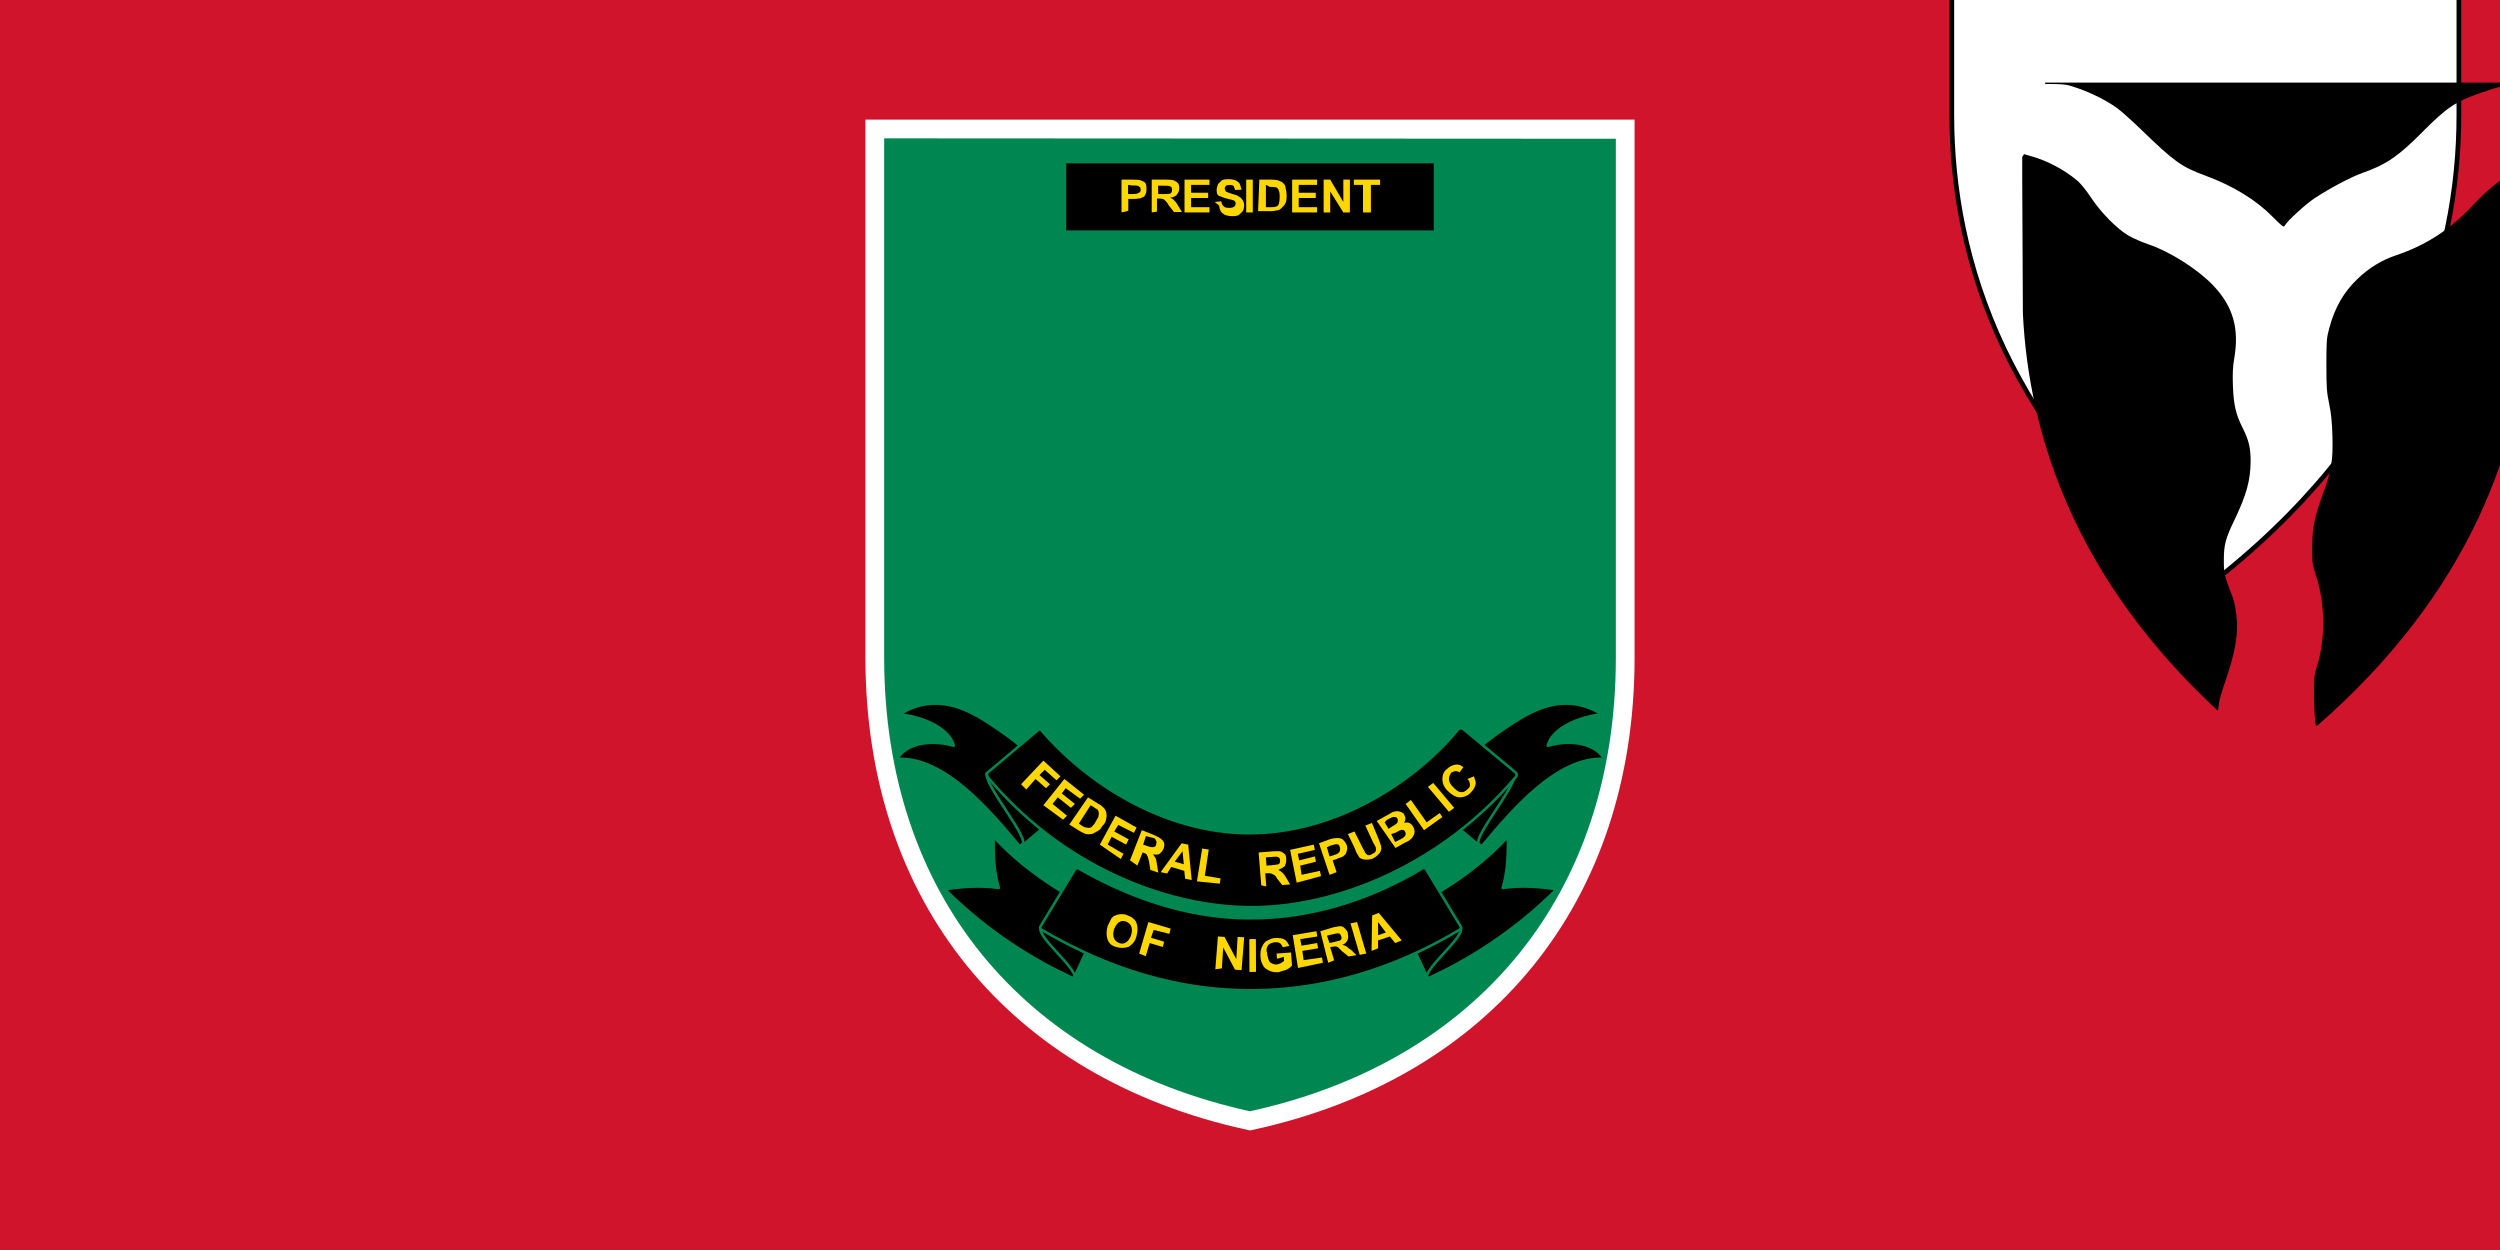 <?xml version="1.0" encoding="UTF-8" standalone="no"?>
<svg
   xmlns:dc="http://purl.org/dc/elements/1.1/"
   xmlns:cc="http://creativecommons.org/ns#"
   xmlns:rdf="http://www.w3.org/1999/02/22-rdf-syntax-ns#"
   xmlns:svg="http://www.w3.org/2000/svg"
   xmlns="http://www.w3.org/2000/svg"
   xmlns:sodipodi="http://sodipodi.sourceforge.net/DTD/sodipodi-0.dtd"
   xmlns:inkscape="http://www.inkscape.org/namespaces/inkscape"
   viewBox="0 0 6 3"
   width="2400"
   height="1200"
   id="svg2"
   version="1.1"
   inkscape:version="0.48.4 r"
   sodipodi:docname="Presidential_Standard_of_Nigeria_(1963).svg">
  <rect x="0" y="0" width="6" height="3" fill="#333333" stroke="none"/>
  <defs
     id="defs10" />
  <sodipodi:namedview
     pagecolor="#ffffff"
     bordercolor="#666666"
     borderopacity="1"
     objecttolerance="10"
     gridtolerance="10"
     guidetolerance="10"
     inkscape:pageopacity="0"
     inkscape:pageshadow="2"
     inkscape:window-width="1680"
     inkscape:window-height="998"
     id="namedview8"
     showgrid="false"
     inkscape:zoom="0.64541667"
     inkscape:cx="1200"
     inkscape:cy="600"
     inkscape:window-x="-8"
     inkscape:window-y="-8"
     inkscape:window-maximized="1"
     inkscape:current-layer="svg2" />
  <g
     id="g3134">
    <path
       id="rect3271"
       d="M 0,0 6,0 6,3 0,3 z"
       style="fill:#cf142b;fill-opacity:1;stroke:none" />
    <g
       id="g4857">
      <path
         sodipodi:nodetypes="cscscc"
         inkscape:connector-curvature="0"
         id="path4058-0"
         d="m 2.124,0.334 0,1.244 c 0,0.566 0.331,0.967 0.876,1.087 0.546,-0.12 0.876,-0.521 0.876,-1.087 l 0,-1.244 z"
         style="fill:none;stroke:#ffffff;stroke-width:0.094;stroke-linecap:butt;stroke-linejoin:miter;stroke-miterlimit:4;stroke-opacity:1;stroke-dasharray:none" />
      <path
         style="fill:#008751;fill-opacity:1;stroke:#008751;stroke-width:0.004;stroke-linecap:butt;stroke-linejoin:miter;stroke-miterlimit:4;stroke-opacity:1;stroke-dasharray:none"
         d="m 2.124,0.334 0,1.244 c 0,0.566 0.331,0.967 0.876,1.087 C 3.546,2.545 3.876,2.145 3.876,1.579 l 0,-1.244 z"
         id="path4366-9-5-1"
         inkscape:connector-curvature="0"
         sodipodi:nodetypes="cscscc" />
      <g
         id="g4052-4"
         transform="matrix(3.323,0,0,3.323,-8.472,4.768)">
        <path
           style="fill:#ffffff;fill-opacity:1;stroke:none"
           d="m 1319.726,-499.562 0,49 c 0,34.736 13.103,77.163 61.037,113.844 47.934,-36.68 61.038,-79.108 61.038,-113.844 l 0,-49 z"
           id="path4050-7"
           inkscape:connector-curvature="0"
           sodipodi:nodetypes="cscscc"
           transform="scale(0.003,0.003)" />
        <g
           transform="matrix(0.706,0,0,0.706,-0.239,-0.621)"
           id="g4318-2-4-7">
          <path
             style="fill:#000000"
             d="m 2013.969,-356.094 0,0.469 c 6.949,0.049 7.149,0.077 11.094,1.438 4.874,1.682 10.27,4.439 13.594,6.906 1.356,1.007 4.816,4.097 7.688,6.875 11.809,11.417 14.045,13.014 22.312,16.062 9.404,3.467 17.123,8.193 22.844,13.969 3.353,3.385 3.836,3.731 4.188,3.062 0.856,-1.628 7.108,-7.356 10.344,-9.469 5.226,-3.413 12.27,-7.132 16.063,-8.469 8.212,-2.897 12.242,-5.647 20.469,-13.938 8.387,-8.451 11.332,-10.419 20.094,-13.469 5.95,-2.071 10.044,-3.031 12.844,-3.031 l 0,-0.406 z m -7.813,25.344 0,8 0.219,45.312 c 2,42.088 18.218,90.94 66.475,135.522 l 0.15,-0.616 0.25,-1.969 c 0.144,-1.088 0.903,-3.798 1.688,-6.031 3.906,-11.128 5.063,-17.752 4.219,-24.344 -0.26,-2.038 -0.774,-4.455 -1.125,-5.375 -2.982,-7.828 -3.12,-8.33 -3.125,-12.906 0,-5.314 0.536,-7.387 3.656,-13.875 4.043,-8.407 5.436,-13.46 5.469,-19.875 0.024,-4.565 -0.614,-7.26 -2.75,-11.5 -2.268,-4.504 -3.054,-7.893 -3.281,-14.219 -0.148,-4.136 -0.039,-6.611 0.438,-9.344 1.778,-10.228 -0.349,-17.749 -7.094,-24.875 -5.219,-5.514 -14.769,-11.601 -22.063,-14.062 -2.273,-0.767 -5.389,-2.125 -6.937,-3.031 -3.917,-2.294 -9.509,-8.007 -12.813,-13.062 -1.483,-2.27 -3.542,-4.778 -4.594,-5.656 -4.546,-3.792 -10.186,-6.783 -15.75,-8.344 l -2.406,-0.688 z m 172.313,2.219 -3.438,1.969 c -4.794,2.657 -10.362,7.12 -14.562,11.656 -8.108,8.755 -16.32,14.163 -26.875,17.719 -4.851,1.634 -9.112,4.244 -13,7.938 -4.762,4.523 -7.776,9.701 -9.688,16.719 -0.97,3.565 -1.03,4.4 -1.031,12.656 0,7.721 0.121,9.421 0.938,13.281 0.684,3.247 0.984,6.232 1.125,11.25 0.224,8.027 -0.363,11.69 -3.031,18.938 -3.076,8.357 -3.85,12.055 -3.875,18.625 -0.02,5.503 0.046,6.038 1.25,9.656 3.234,9.698 3.365,21.704 0.313,31.312 -0.835,2.635 -0.954,3.762 -0.938,9.031 0.01,3.315 0.136,6.927 0.313,8 0.218,2.485 0.027,3.116 0.846,2.936 51.936,-45.286 69.588,-95.464 72.061,-138.748 l 0.312,-53.688 z"
             transform="scale(0.003,0.003)"
             id="path3125-9-1-5-3-5-2"
             inkscape:connector-curvature="0"
             sodipodi:nodetypes="ccccccccccssccccccccccccccccccccccccccccscccccccccccccccc" />
        </g>
        <path
           transform="scale(0.003,0.003)"
           sodipodi:nodetypes="cscscc"
           inkscape:connector-curvature="0"
           id="path4183-9-3-7"
           d="m 1319.726,-499.562 0,49 c 0,34.736 13.102,77.163 61.037,113.844 47.934,-36.68 61.038,-79.108 61.038,-113.844 l 0,-49 z"
           style="fill:none;stroke:#000000;stroke-width:1.129;stroke-linecap:butt;stroke-linejoin:miter;stroke-miterlimit:4;stroke-opacity:1;stroke-dasharray:none" />
      </g>
      <g
         transform="matrix(3.15,0,0,3.15,-7.872,4.525)"
         id="g4492-4">
        <path
           sodipodi:nodetypes="sccccccccs"
           inkscape:connector-curvature="0"
           id="path4243-5-9-1"
           d="m 3.242,-0.892 c 0.027,0.016 0.053,0.037 0.075,0.063 l 4.7e-6,-2.8e-7 c 3.279e-4,3.91e-4 0.002,0.002 -3.211e-4,0.004 l -0.038,0.032 c -0.001,0.001 -0.003,9.0408e-4 -0.004,-3.1392e-4 -0.021,-0.025 -0.056,-0.067 -0.092,-0.065 0.007,-0.012 0.026,-0.015 0.043,-0.01 -0.002,-0.01 -0.017,-0.021 -0.041,-0.024 0.016,-0.01 0.035,-0.012 0.058,9.1517e-4 z"
           style="fill:#000000;fill-opacity:1;stroke:#008751;stroke-width:0.002;stroke-linecap:butt;stroke-linejoin:round;stroke-miterlimit:4;stroke-opacity:1;stroke-dasharray:none" />
        <path
           style="fill:#000000;fill-opacity:1;stroke:#008751;stroke-width:0.002;stroke-linecap:butt;stroke-linejoin:round;stroke-miterlimit:4;stroke-opacity:1;stroke-dasharray:none"
           d="m 3.662,-0.892 c -0.027,0.016 -0.053,0.037 -0.075,0.063 l -4.7e-6,-2.8e-7 c -3.279e-4,3.91e-4 -0.002,0.002 3.211e-4,0.004 l 0.038,0.032 c 0.001,0.001 0.003,9.0408e-4 0.004,-3.1392e-4 0.021,-0.025 0.056,-0.067 0.092,-0.065 -0.007,-0.012 -0.026,-0.015 -0.043,-0.01 0.002,-0.01 0.017,-0.021 0.041,-0.024 -0.016,-0.01 -0.035,-0.012 -0.058,9.1517e-4 z"
           id="path3081-8"
           inkscape:connector-curvature="0"
           sodipodi:nodetypes="sccccccccs" />
        <path
           sodipodi:nodetypes="cc"
           inkscape:connector-curvature="0"
           id="path4303-7"
           d="m 3.251,-0.848 c -0.004,0.008 0.036,0.054 0.026,0.055"
           style="fill:none;stroke:#008751;stroke-width:0.002;stroke-linecap:butt;stroke-linejoin:miter;stroke-miterlimit:4;stroke-opacity:1;stroke-dasharray:none" />
        <path
           style="fill:none;stroke:#008751;stroke-width:0.002;stroke-linecap:butt;stroke-linejoin:miter;stroke-miterlimit:4;stroke-opacity:1;stroke-dasharray:none"
           d="m 3.653,-0.848 c 0.004,0.008 -0.036,0.054 -0.026,0.055"
           id="path3083-5"
           inkscape:connector-curvature="0"
           sodipodi:nodetypes="cc" />
        <path
           sodipodi:nodetypes="ccccsccccscc"
           inkscape:connector-curvature="0"
           id="path4243-5-45"
           d="m 3.292,-0.881 c -5.987e-4,-5.45e-5 -0.001,1.88e-4 -0.002,7.0312e-4 l -0.038,0.032 c -0.002,0.002 -6.405e-4,0.003 -3.125e-4,0.004 0.055,0.066 0.134,0.099 0.201,0.099 0.067,0 0.146,-0.034 0.201,-0.099 3.28e-4,-3.91e-4 0.002,-0.002 -3.125e-4,-0.004 L 3.614,-0.881 c -0.001,-0.001 -0.003,-9.055e-4 -0.004,3.125e-4 -0.034,0.041 -0.094,0.079 -0.159,0.079 -0.065,-1e-7 -0.124,-0.038 -0.159,-0.079 -5.1e-4,-6.09e-4 -0.001,-9.61e-4 -0.002,-0.001 z"
           style="fill:#000000;stroke:#008751;stroke-width:0.002;stroke-linecap:butt;stroke-linejoin:miter;stroke-miterlimit:4;stroke-opacity:1;stroke-dasharray:none" />
        <g
           id="text4379-0-3-7"
           style="font-size:0.035px;font-style:normal;font-variant:normal;font-weight:bold;font-stretch:normal;text-align:start;line-height:125%;letter-spacing:0.002px;word-spacing:0px;writing-mode:lr-tb;text-anchor:start;fill:#ffd700;fill-opacity:1;stroke:none;font-family:Arial;-inkscape-font-specification:Arial Bold"
           transform="translate(0,-0.011)">
          <path
             inkscape:connector-curvature="0"
             id="path4292-6"
             style="font-size:0.035px;font-style:normal;font-variant:normal;font-weight:bold;font-stretch:normal;text-align:start;line-height:125%;letter-spacing:0.002px;writing-mode:lr-tb;text-anchor:start;font-family:Arial;-inkscape-font-specification:Arial Bold"
             d="m 3.277,-0.828 0.017,-0.018 0.013,0.012 -0.003,0.003 -0.009,-0.008 -0.004,0.004 0.008,0.007 -0.003,0.003 -0.008,-0.007 -0.007,0.008 z" />
          <path
             inkscape:connector-curvature="0"
             id="path4294-8"
             style="font-size:0.035px;font-style:normal;font-variant:normal;font-weight:bold;font-stretch:normal;text-align:start;line-height:125%;letter-spacing:0.002px;writing-mode:lr-tb;text-anchor:start;font-family:Arial;-inkscape-font-specification:Arial Bold"
             d="m 3.294,-0.812 0.016,-0.02 0.015,0.012 -0.003,0.003 -0.011,-0.008 -0.003,0.004 0.01,0.008 -0.003,0.003 -0.01,-0.008 -0.004,0.005 0.011,0.009 -0.003,0.003 z" />
          <path
             inkscape:connector-curvature="0"
             id="path4296-3"
             style="font-size:0.035px;font-style:normal;font-variant:normal;font-weight:bold;font-stretch:normal;text-align:start;line-height:125%;letter-spacing:0.002px;writing-mode:lr-tb;text-anchor:start;font-family:Arial;-inkscape-font-specification:Arial Bold"
             d="m 3.328,-0.818 0.008,0.005 c 0.002,0.001 0.003,0.002 0.004,0.003 9.891e-4,0.001 0.002,0.003 0.002,0.004 2.672e-4,0.002 1.887e-4,0.003 -2.353e-4,0.005 -4.242e-4,0.002 -0.001,0.003 -0.003,0.005 -0.001,0.002 -0.002,0.003 -0.004,0.004 -0.002,0.001 -0.003,0.002 -0.005,0.002 -0.001,2.3083e-4 -0.003,1.3543e-4 -0.004,-2.8618e-4 -0.001,-3.1942e-4 -0.002,-9.9315e-4 -0.004,-0.002 l -0.008,-0.005 z m 0.002,0.006 -0.009,0.014 0.003,0.002 c 0.001,7.7731e-4 0.002,0.001 0.003,0.001 7.978e-4,2.801e-4 0.002,3.6448e-4 0.002,2.5316e-4 7.214e-4,-1.1133e-4 0.002,-5.4151e-4 0.002,-0.001 9.028e-4,-7.4903e-4 0.002,-0.002 0.003,-0.004 0.001,-0.002 0.002,-0.003 0.002,-0.004 2.85e-4,-0.001 3.305e-4,-0.002 1.365e-4,-0.003 -1.941e-4,-8.2369e-4 -6.295e-4,-0.002 -0.001,-0.002 -5.021e-4,-5.2184e-4 -0.002,-0.001 -0.003,-0.002 z" />
          <path
             inkscape:connector-curvature="0"
             id="path4298-3"
             style="font-size:0.035px;font-style:normal;font-variant:normal;font-weight:bold;font-stretch:normal;text-align:start;line-height:125%;letter-spacing:0.002px;writing-mode:lr-tb;text-anchor:start;font-family:Arial;-inkscape-font-specification:Arial Bold"
             d="m 3.337,-0.782 0.012,-0.022 0.016,0.009 -0.002,0.004 -0.012,-0.006 -0.003,0.005 0.011,0.006 -0.002,0.004 -0.011,-0.006 -0.003,0.006 0.012,0.007 -0.002,0.004 z" />
          <path
             inkscape:connector-curvature="0"
             id="path4300-5"
             style="font-size:0.035px;font-style:normal;font-variant:normal;font-weight:bold;font-stretch:normal;text-align:start;line-height:125%;letter-spacing:0.002px;writing-mode:lr-tb;text-anchor:start;font-family:Arial;-inkscape-font-specification:Arial Bold"
             d="m 3.36,-0.77 0.009,-0.023 0.01,0.004 c 0.002,9.8515e-4 0.004,0.002 0.005,0.003 9.627e-4,8.6493e-4 0.002,0.002 0.002,0.003 2.546e-4,0.001 1.095e-4,0.003 -4.355e-4,0.004 -6.917e-4,0.002 -0.002,0.003 -0.003,0.004 -0.001,7.3223e-4 -0.003,8.4212e-4 -0.005,3.2968e-4 7.822e-4,9.957e-4 0.001,0.002 0.002,0.003 3.813e-4,9.718e-4 7.75e-4,0.003 0.001,0.005 l 0.001,0.006 -0.006,-0.002 -0.001,-0.006 c -4.909e-4,-0.002 -8.655e-4,-0.004 -0.001,-0.004 -2.584e-4,-6.475e-4 -6.02e-4,-0.001 -0.001,-0.002 -4.288e-4,-3.7183e-4 -0.001,-7.7153e-4 -0.002,-0.001 l -9.535e-4,-3.7729e-4 -0.004,0.01 z m 0.01,-0.012 0.003,0.001 c 0.002,8.9292e-4 0.004,0.001 0.004,0.001 6.369e-4,3.149e-5 0.001,-1.2295e-4 0.002,-4.6333e-4 5.022e-4,-3.4036e-4 8.917e-4,-8.6015e-4 0.001,-0.002 3.102e-4,-7.8394e-4 3.514e-4,-0.002 1.237e-4,-0.002 -2.277e-4,-6.476e-4 -6.978e-4,-0.001 -0.001,-0.002 -3.605e-4,-2.0387e-4 -0.001,-6.831e-4 -0.003,-0.001 l -0.004,-0.001 z" />
          <path
             inkscape:connector-curvature="0"
             id="path4302-1"
             style="font-size:0.035px;font-style:normal;font-variant:normal;font-weight:bold;font-stretch:normal;text-align:start;line-height:125%;letter-spacing:0.002px;writing-mode:lr-tb;text-anchor:start;font-family:Arial;-inkscape-font-specification:Arial Bold"
             d="m 3.407,-0.755 -0.005,-0.001 -6.576e-4,-0.006 -0.01,-0.003 -0.003,0.005 -0.005,-0.001 0.016,-0.022 0.005,0.001 z m -0.006,-0.012 -9.569e-4,-0.01 -0.006,0.008 z" />
          <path
             inkscape:connector-curvature="0"
             id="path4304-1"
             style="font-size:0.035px;font-style:normal;font-variant:normal;font-weight:bold;font-stretch:normal;text-align:start;line-height:125%;letter-spacing:0.002px;writing-mode:lr-tb;text-anchor:start;font-family:Arial;-inkscape-font-specification:Arial Bold"
             d="m 3.411,-0.754 0.004,-0.025 0.005,7.5529e-4 -0.003,0.02 0.012,0.002 -6.302e-4,0.004 z" />
          <path
             inkscape:connector-curvature="0"
             id="path4306-5"
             style="font-size:0.035px;font-style:normal;font-variant:normal;font-weight:bold;font-stretch:normal;text-align:start;line-height:125%;letter-spacing:0.002px;writing-mode:lr-tb;text-anchor:start;font-family:Arial;-inkscape-font-specification:Arial Bold"
             d="m 3.46,-0.751 -0.002,-0.025 0.011,-8.7532e-4 c 0.003,-2.201e-4 0.005,-1.5578e-4 0.006,1.9295e-4 0.001,3.4878e-4 0.002,0.001 0.003,0.002 8.213e-4,0.001 0.001,0.002 0.001,0.004 1.545e-4,0.002 -2.686e-4,0.003 -0.001,0.005 -10e-4,0.001 -0.003,0.002 -0.005,0.003 0.001,5.4595e-4 0.002,0.001 0.003,0.002 7.724e-4,7.0223e-4 0.002,0.002 0.003,0.004 l 0.003,0.005 -0.006,4.9738e-4 -0.004,-0.005 c -0.001,-0.002 -0.002,-0.003 -0.003,-0.003 -5.185e-4,-4.6593e-4 -0.001,-7.7057e-4 -0.002,-9.139e-4 -5.491e-4,-1.4332e-4 -0.001,-1.6722e-4 -0.003,-7.169e-5 l -0.001,8.43e-5 8.599e-4,0.01 z m 0.004,-0.015 0.004,-3.077e-4 c 0.002,-1.9949e-4 0.004,-4.2626e-4 0.005,-6.8031e-4 5.849e-4,-2.5401e-4 0.001,-6.4487e-4 0.001,-0.001 2.994e-4,-5.2768e-4 4.182e-4,-0.001 3.564e-4,-0.002 -6.93e-5,-8.4023e-4 -3.495e-4,-0.002 -8.406e-4,-0.002 -4.912e-4,-4.7962e-4 -0.001,-7.5384e-4 -0.002,-8.2268e-4 -4.135e-4,-2.303e-5 -0.002,4.974e-5 -0.004,2.1832e-4 l -0.004,3.2456e-4 z" />
          <path
             inkscape:connector-curvature="0"
             id="path4308-3"
             style="font-size:0.035px;font-style:normal;font-variant:normal;font-weight:bold;font-stretch:normal;text-align:start;line-height:125%;letter-spacing:0.002px;writing-mode:lr-tb;text-anchor:start;font-family:Arial;-inkscape-font-specification:Arial Bold"
             d="m 3.487,-0.753 -0.005,-0.025 0.018,-0.004 8.473e-4,0.004 -0.013,0.003 0.001,0.005 0.012,-0.003 8.439e-4,0.004 -0.012,0.003 0.001,0.007 0.014,-0.003 8.439e-4,0.004 z" />
          <path
             inkscape:connector-curvature="0"
             id="path4310-5"
             style="font-size:0.035px;font-style:normal;font-variant:normal;font-weight:bold;font-stretch:normal;text-align:start;line-height:125%;letter-spacing:0.002px;writing-mode:lr-tb;text-anchor:start;font-family:Arial;-inkscape-font-specification:Arial Bold"
             d="m 3.512,-0.759 -0.008,-0.024 0.008,-0.003 c 0.003,-9.477e-4 0.005,-0.001 0.006,-0.001 0.001,-8.456e-5 0.003,3.2283e-4 0.004,0.001 0.001,8.9938e-4 0.002,0.002 0.003,0.004 4.738e-4,0.001 6.066e-4,0.003 3.985e-4,0.004 -2.082e-4,0.001 -6.294e-4,0.002 -0.001,0.003 -6.341e-4,8.3408e-4 -0.001,0.001 -0.002,0.002 -0.001,5.9971e-4 -0.003,0.001 -0.005,0.002 l -0.003,0.001 0.003,0.009 z m -0.002,-0.021 0.002,0.007 0.003,-8.5296e-4 c 0.002,-6.1425e-4 0.003,-0.001 0.004,-0.002 5.588e-4,-4.5637e-4 9.337e-4,-0.001 0.001,-0.002 1.911e-4,-6.4868e-4 1.726e-4,-0.001 -5.55e-5,-0.002 -2.809e-4,-8.671e-4 -7.672e-4,-0.002 -0.001,-0.002 -6.92e-4,-3.9863e-4 -0.001,-5.4205e-4 -0.002,-4.3025e-4 -6.096e-4,7.767e-5 -0.002,3.9729e-4 -0.004,9.5889e-4 z" />
          <path
             inkscape:connector-curvature="0"
             id="path4312-8"
             style="font-size:0.035px;font-style:normal;font-variant:normal;font-weight:bold;font-stretch:normal;text-align:start;line-height:125%;letter-spacing:0.002px;writing-mode:lr-tb;text-anchor:start;font-family:Arial;-inkscape-font-specification:Arial Bold"
             d="m 3.526,-0.79 0.005,-0.002 0.006,0.012 c 8.869e-4,0.002 0.002,0.003 0.002,0.004 6.196e-4,8.4522e-4 0.001,0.001 0.002,0.002 9.98e-4,2.3029e-4 0.002,5.449e-5 0.003,-5.2742e-4 0.001,-5.9127e-4 0.002,-0.001 0.003,-0.002 4.228e-4,-8.3499e-4 5.257e-4,-0.002 3.087e-4,-0.003 -2.17e-4,-8.3964e-4 -7.338e-4,-0.002 -0.002,-0.004 l -0.006,-0.013 0.005,-0.002 0.005,0.012 c 0.001,0.003 0.002,0.005 0.002,0.006 2.623e-4,0.001 2.347e-4,0.002 -8.3e-5,0.003 -3.177e-4,0.001 -9.327e-4,0.002 -0.002,0.003 -9.125e-4,9.6882e-4 -0.002,0.002 -0.004,0.003 -0.002,9.8548e-4 -0.004,0.001 -0.005,0.001 -0.001,5.64e-6 -0.003,-2.4602e-4 -0.004,-7.5498e-4 -0.001,-5.0895e-4 -0.002,-0.001 -0.002,-0.002 -8.923e-4,-0.001 -0.002,-0.003 -0.003,-0.006 z" />
          <path
             inkscape:connector-curvature="0"
             id="path4314-6"
             style="font-size:0.035px;font-style:normal;font-variant:normal;font-weight:bold;font-stretch:normal;text-align:start;line-height:125%;letter-spacing:0.002px;writing-mode:lr-tb;text-anchor:start;font-family:Arial;-inkscape-font-specification:Arial Bold"
             d="m 3.548,-0.8 0.009,-0.005 c 0.002,-0.001 0.003,-0.002 0.004,-0.002 9.234e-4,-3.5143e-4 0.002,-4.9623e-4 0.003,-4.3441e-4 9.286e-4,6.188e-5 0.002,3.3848e-4 0.003,8.2979e-4 8.838e-4,4.9137e-4 0.002,0.001 0.002,0.002 5.949e-4,0.001 8.682e-4,0.002 8.2e-4,0.003 -4.83e-5,0.001 -4.148e-4,0.002 -0.001,0.003 0.002,-3.9098e-4 0.003,-3.3286e-4 0.004,1.7437e-4 0.001,5.0726e-4 0.002,0.001 0.003,0.003 5.776e-4,9.8206e-4 9.11e-4,0.002 10e-4,0.003 8.92e-5,0.001 -9.83e-5,0.002 -5.625e-4,0.003 -4.642e-4,0.001 -0.001,0.002 -0.002,0.003 -6.805e-4,5.0601e-4 -0.002,0.002 -0.005,0.003 l -0.007,0.004 z m 0.006,0.001 0.003,0.005 0.003,-0.002 c 0.002,-9.9925e-4 0.003,-0.002 0.003,-0.002 6.944e-4,-5.2735e-4 0.001,-0.001 0.001,-0.002 1.759e-4,-6.7843e-4 5.88e-5,-0.001 -3.513e-4,-0.002 -3.928e-4,-6.6777e-4 -8.96e-4,-0.001 -0.002,-0.001 -6.137e-4,-2.0074e-4 -0.001,-1.316e-4 -0.002,2.0743e-4 -4.609e-4,2.0507e-4 -0.002,9.112e-4 -0.004,0.002 z m 0.005,0.009 0.003,0.006 0.004,-0.002 c 0.002,-9.2417e-4 0.003,-0.002 0.003,-0.002 5.788e-4,-4.9906e-4 9.377e-4,-0.001 0.001,-0.002 1.389e-4,-6.9635e-4 -1.68e-5,-0.001 -4.674e-4,-0.002 -3.812e-4,-6.4814e-4 -8.618e-4,-0.001 -0.001,-0.001 -5.8e-4,-2.6689e-4 -0.001,-3.2873e-4 -0.002,-1.8552e-4 -7.155e-4,1.4324e-4 -0.002,7.9824e-4 -0.004,0.002 z" />
          <path
             inkscape:connector-curvature="0"
             id="path4316-5"
             style="font-size:0.035px;font-style:normal;font-variant:normal;font-weight:bold;font-stretch:normal;text-align:start;line-height:125%;letter-spacing:0.002px;writing-mode:lr-tb;text-anchor:start;font-family:Arial;-inkscape-font-specification:Arial Bold"
             d="m 3.584,-0.793 -0.014,-0.02 0.004,-0.003 0.012,0.017 0.01,-0.007 0.002,0.003 z" />
          <path
             inkscape:connector-curvature="0"
             id="path4318-7"
             style="font-size:0.035px;font-style:normal;font-variant:normal;font-weight:bold;font-stretch:normal;text-align:start;line-height:125%;letter-spacing:0.002px;writing-mode:lr-tb;text-anchor:start;font-family:Arial;-inkscape-font-specification:Arial Bold"
             d="m 3.603,-0.807 -0.016,-0.019 0.004,-0.003 0.016,0.019 z" />
          <path
             inkscape:connector-curvature="0"
             id="path4320-3"
             style="font-size:0.035px;font-style:normal;font-variant:normal;font-weight:bold;font-stretch:normal;text-align:start;line-height:125%;letter-spacing:0.002px;writing-mode:lr-tb;text-anchor:start;font-family:Arial;-inkscape-font-specification:Arial Bold"
             d="m 3.617,-0.832 0.005,-0.002 c 0.001,0.003 0.002,0.005 0.001,0.007 -3.914e-4,0.002 -0.002,0.004 -0.004,0.006 -0.002,0.002 -0.005,0.003 -0.008,0.003 -0.003,-2.2681e-4 -0.006,-0.002 -0.009,-0.005 -0.003,-0.003 -0.004,-0.006 -0.004,-0.009 2.7e-5,-0.003 0.001,-0.006 0.004,-0.008 0.002,-0.002 0.005,-0.003 0.007,-0.003 0.002,1.895e-5 0.003,5.7463e-4 0.005,0.002 l -0.003,0.004 c -0.001,-7.5677e-4 -0.002,-0.001 -0.003,-0.001 -0.001,8.138e-5 -0.002,5.765e-4 -0.003,0.001 -0.001,0.001 -0.002,0.003 -0.002,0.005 4.91e-5,0.002 0.001,0.004 0.003,0.006 0.002,0.002 0.004,0.004 0.006,0.004 0.002,2.2041e-4 0.003,-2.8557e-4 0.005,-0.002 9.906e-4,-9.0886e-4 0.002,-0.002 0.002,-0.003 1.36e-4,-0.001 -2.608e-4,-0.003 -0.001,-0.004 z" />
        </g>
      </g>
      <g
         id="g4844">
        <rect
           y="0.392"
           x="2.559"
           height="0.161"
           width="0.882"
           id="rect4377-7-0-8"
           style="fill:#000000;fill-opacity:1;stroke:none" />
        <g
           transform="matrix(3.15,0,0,3.15,-7.864,4.545)"
           id="text4379-0-2-6-5-6"
           style="font-size:0.035px;font-style:normal;font-variant:normal;font-weight:bold;font-stretch:normal;text-align:start;line-height:125%;letter-spacing:0px;word-spacing:0px;writing-mode:lr-tb;text-anchor:start;fill:#ffd700;fill-opacity:1;stroke:none;font-family:Arial;-inkscape-font-specification:Arial Bold">
          <path
             inkscape:connector-curvature="0"
             id="path4382-6"
             d="m 3.351,-1.281 0,-0.025 0.008,0 c 0.003,10e-8 0.005,1.254e-4 0.006,3.76e-4 0.001,3.76e-4 0.003,0.001 0.004,0.002 9.684e-4,0.001 0.001,0.003 0.001,0.005 -10e-8,0.002 -2.792e-4,0.003 -8.374e-4,0.004 -5.583e-4,0.001 -0.001,0.002 -0.002,0.002 -8.602e-4,5.982e-4 -0.002,9.941e-4 -0.003,0.001 -0.001,2.392e-4 -0.003,3.589e-4 -0.005,3.589e-4 l -0.003,0 0,0.009 z m 0.005,-0.021 0,0.007 0.003,0 c 0.002,0 0.003,-1.31e-4 0.004,-3.931e-4 6.722e-4,-2.62e-4 0.001,-6.722e-4 0.002,-0.001 3.816e-4,-5.582e-4 5.725e-4,-0.001 5.725e-4,-0.002 0,-9.114e-4 -2.678e-4,-0.002 -8.033e-4,-0.002 -5.355e-4,-5.924e-4 -0.001,-9.627e-4 -0.002,-0.001 -6.039e-4,-1.139e-4 -0.002,-1.709e-4 -0.004,-1.709e-4 z" />
          <path
             inkscape:connector-curvature="0"
             id="path4384-6"
             d="m 3.374,-1.281 0,-0.025 0.011,0 c 0.003,10e-8 0.005,2.251e-4 0.006,6.751e-4 0.001,4.5e-4 0.002,0.001 0.003,0.002 7.292e-4,0.001 0.001,0.002 0.001,0.004 0,0.002 -5.526e-4,0.003 -0.002,0.005 -0.001,0.001 -0.003,0.002 -0.005,0.002 0.001,6.38e-4 0.002,0.001 0.003,0.002 7.12e-4,7.633e-4 0.002,0.002 0.003,0.004 l 0.003,0.005 -0.006,0 -0.004,-0.005 c -0.001,-0.002 -0.002,-0.003 -0.003,-0.004 -4.785e-4,-5.07e-4 -9.855e-4,-8.545e-4 -0.002,-0.001 -5.354e-4,-1.879e-4 -0.001,-2.819e-4 -0.003,-2.819e-4 l -0.001,0 0,0.01 z m 0.005,-0.014 0.004,0 c 0.002,0 0.004,-1.025e-4 0.005,-3.076e-4 6.039e-4,-2.051e-4 0.001,-5.582e-4 0.001,-0.001 3.418e-4,-5.012e-4 5.127e-4,-0.001 5.127e-4,-0.002 0,-8.431e-4 -2.25e-4,-0.002 -6.751e-4,-0.002 -4.5e-4,-5.184e-4 -0.001,-8.459e-4 -0.002,-9.826e-4 -4.101e-4,-5.7e-5 -0.002,-8.55e-5 -0.004,-8.55e-5 l -0.004,0 z" />
          <path
             inkscape:connector-curvature="0"
             id="path4386-6"
             d="m 3.399,-1.281 0,-0.025 0.019,0 0,0.004 -0.014,0 0,0.006 0.013,0 0,0.004 -0.013,0 0,0.007 0.014,0 0,0.004 z" />
          <path
             inkscape:connector-curvature="0"
             id="path4388-2"
             d="m 3.422,-1.289 0.005,-4.785e-4 c 2.962e-4,0.002 8.972e-4,0.003 0.002,0.004 9.057e-4,7.747e-4 0.002,0.001 0.004,0.001 0.002,0 0.003,-3.446e-4 0.004,-0.001 8.26e-4,-6.893e-4 0.001,-0.002 0.001,-0.002 0,-5.925e-4 -1.737e-4,-0.001 -5.212e-4,-0.002 -3.475e-4,-4.158e-4 -9.542e-4,-7.776e-4 -0.002,-0.001 -5.925e-4,-2.051e-4 -0.002,-5.696e-4 -0.004,-0.001 -0.003,-6.722e-4 -0.005,-0.002 -0.006,-0.002 -0.002,-0.001 -0.002,-0.003 -0.002,-0.005 0,-0.001 3.617e-4,-0.002 0.001,-0.004 7.235e-4,-0.001 0.002,-0.002 0.003,-0.003 0.001,-5.811e-4 0.003,-8.716e-4 0.005,-8.716e-4 0.003,0 0.006,6.893e-4 0.007,0.002 0.002,0.001 0.002,0.003 0.003,0.006 l -0.005,2.221e-4 c -2.164e-4,-0.001 -6.807e-4,-0.002 -0.001,-0.003 -7.121e-4,-5.639e-4 -0.002,-8.459e-4 -0.003,-8.459e-4 -0.001,0 -0.003,3.019e-4 -0.003,9.058e-4 -5.355e-4,3.873e-4 -8.032e-4,9.057e-4 -8.032e-4,0.002 0,5.925e-4 2.506e-4,0.001 7.52e-4,0.002 6.38e-4,5.355e-4 0.002,0.001 0.005,0.002 0.002,5.811e-4 0.004,0.001 0.005,0.002 0.001,6.21e-4 0.002,0.001 0.003,0.003 6.664e-4,0.001 9.997e-4,0.002 9.997e-4,0.004 0,0.001 -3.988e-4,0.003 -0.001,0.004 -7.975e-4,0.001 -0.002,0.002 -0.003,0.003 -0.001,6.095e-4 -0.003,9.143e-4 -0.005,9.143e-4 -0.003,0 -0.006,-7.32e-4 -0.007,-0.002 -0.002,-0.001 -0.003,-0.004 -0.003,-0.006 z" />
          <path
             inkscape:connector-curvature="0"
             id="path4390-1"
             d="m 3.446,-1.281 0,-0.025 0.005,0 0,0.025 z" />
          <path
             inkscape:connector-curvature="0"
             id="path4392-2"
             d="m 3.456,-1.306 0.009,0 c 0.002,1e-7 0.004,1.596e-4 0.005,4.785e-4 0.001,4.33e-4 0.003,0.001 0.004,0.002 0.001,0.001 0.002,0.002 0.002,0.004 5.469e-4,0.002 8.203e-4,0.004 8.203e-4,0.006 0,0.002 -2.563e-4,0.004 -7.69e-4,0.005 -6.267e-4,0.002 -0.002,0.003 -0.003,0.004 -8.773e-4,8.545e-4 -0.002,0.002 -0.004,0.002 -0.001,3.531e-4 -0.003,5.297e-4 -0.004,5.297e-4 l -0.01,0 z m 0.005,0.004 0,0.017 0.004,0 c 0.001,0 0.002,-7.97e-5 0.003,-2.392e-4 8.203e-4,-2.051e-4 0.002,-5.526e-4 0.002,-0.001 5.411e-4,-4.899e-4 9.826e-4,-0.001 0.001,-0.002 3.418e-4,-0.001 5.127e-4,-0.003 5.127e-4,-0.005 0,-0.002 -1.709e-4,-0.003 -5.127e-4,-0.004 -3.418e-4,-0.001 -8.203e-4,-0.002 -0.001,-0.002 -6.153e-4,-5.811e-4 -0.001,-9.741e-4 -0.002,-0.001 -7.064e-4,-1.595e-4 -0.002,-2.393e-4 -0.004,-2.393e-4 z" />
          <path
             inkscape:connector-curvature="0"
             id="path4394-7"
             d="m 3.481,-1.281 0,-0.025 0.019,0 0,0.004 -0.014,0 0,0.006 0.013,0 0,0.004 -0.013,0 0,0.007 0.014,0 0,0.004 z" />
          <path
             inkscape:connector-curvature="0"
             id="path4396-8"
             d="m 3.505,-1.281 0,-0.025 0.005,0 0.01,0.017 0,-0.017 0.005,0 0,0.025 -0.005,0 -0.01,-0.016 0,0.016 z" />
          <path
             inkscape:connector-curvature="0"
             id="path4398-1"
             d="m 3.535,-1.281 0,-0.021 -0.007,0 0,-0.004 0.02,0 0,0.004 -0.007,0 0,0.021 z" />
        </g>
      </g>
      <g
         transform="matrix(3.15,0,0,3.15,-7.872,4.525)"
         id="g4475-0">
        <path
           style="fill:#000000;fill-opacity:1;stroke:#008751;stroke-width:0.002;stroke-linecap:butt;stroke-linejoin:round;stroke-miterlimit:4;stroke-opacity:1;stroke-dasharray:none"
           d="m 3.256,-0.799 c 0.025,0.027 0.055,0.045 0.082,0.058 0.002,7.1722e-4 0.002,0.002 0.001,0.003 l -0.021,0.045 c -3.449e-4,7.3395e-4 -0.001,0.002 -0.003,0.001 -0.028,-0.013 -0.063,-0.034 -0.096,-0.067 0.014,-0.002 0.027,-0.003 0.041,-0.001 -0.004,-0.014 -0.004,-0.026 -0.004,-0.04 z"
           id="path3956-0-8"
           inkscape:connector-curvature="0"
           sodipodi:nodetypes="csccscccc" />
        <path
           sodipodi:nodetypes="csc"
           inkscape:connector-curvature="0"
           id="path4303-9-1"
           d="m 3.292,-0.73 c -0.003,0.007 0.022,0.026 0.026,0.037 4.62e-4,0.001 2.664e-4,0.003 -0.001,0.003"
           style="fill:none;stroke:#008751;stroke-width:0.002;stroke-linecap:butt;stroke-linejoin:miter;stroke-miterlimit:4;stroke-opacity:1;stroke-dasharray:none" />
        <path
           sodipodi:nodetypes="csccscccc"
           inkscape:connector-curvature="0"
           id="path4056-8"
           d="m 3.648,-0.799 c -0.025,0.027 -0.055,0.045 -0.082,0.058 -0.002,7.1722e-4 -0.002,0.002 -0.001,0.003 l 0.021,0.045 c 3.449e-4,7.3395e-4 0.001,0.002 0.003,0.001 0.028,-0.013 0.063,-0.034 0.096,-0.067 -0.014,-0.002 -0.027,-0.003 -0.041,-0.001 0.004,-0.014 0.004,-0.026 0.004,-0.04 z"
           style="fill:#000000;fill-opacity:1;stroke:#008751;stroke-width:0.002;stroke-linecap:butt;stroke-linejoin:round;stroke-miterlimit:4;stroke-opacity:1;stroke-dasharray:none" />
        <path
           style="fill:none;stroke:#008751;stroke-width:0.002;stroke-linecap:butt;stroke-linejoin:miter;stroke-miterlimit:4;stroke-opacity:1;stroke-dasharray:none"
           d="m 3.612,-0.73 c 0.003,0.007 -0.022,0.026 -0.026,0.037 -4.62e-4,0.001 -2.664e-4,0.003 0.001,0.003"
           id="path4086-2"
           inkscape:connector-curvature="0"
           sodipodi:nodetypes="csc" />
        <path
           id="path3956-6"
           d="m 3.319,-0.775 c -5.725e-4,1.5001e-4 -0.001,5.5143e-4 -0.001,0.001 l -0.026,0.043 c -4.127e-4,6.9805e-4 -0.001,0.002 8.595e-4,0.003 0.036,0.021 0.09,0.046 0.159,0.046 0.069,2.1e-7 0.124,-0.025 0.159,-0.046 0.002,-0.001 0.001,-0.003 8.595e-4,-0.003 l -0.026,-0.043 c -8.198e-4,-0.001 -0.002,-0.002 -0.003,-8.5938e-4 -0.035,0.021 -0.08,0.038 -0.131,0.038 -0.051,4.1e-7 -0.096,-0.018 -0.131,-0.038 -7.202e-4,-4.2227e-4 -0.001,-5.4065e-4 -0.002,-3.9063e-4 z"
           style="fill:#000000;fill-opacity:1;stroke:#008751;stroke-width:0.002;stroke-linecap:butt;stroke-linejoin:miter;stroke-miterlimit:4;stroke-opacity:1;stroke-dasharray:none"
           inkscape:connector-curvature="0" />
        <g
           id="text4379-0-2-68-8"
           style="font-size:0.035px;font-style:normal;font-variant:normal;font-weight:bold;font-stretch:normal;text-align:start;line-height:125%;letter-spacing:0px;word-spacing:0px;writing-mode:lr-tb;text-anchor:start;fill:#ffd700;fill-opacity:1;stroke:none;font-family:Arial;-inkscape-font-specification:Arial Bold"
           transform="translate(0,-0.015)">
          <path
             inkscape:connector-curvature="0"
             id="path4457-9"
             d="m 3.343,-0.716 c 8.658e-4,-0.002 0.002,-0.004 0.003,-0.006 9.687e-4,-0.001 0.002,-0.002 0.003,-0.002 0.001,-6.1956e-4 0.003,-9.6074e-4 0.004,-0.001 0.002,-9.214e-5 0.004,2.0769e-4 0.005,8.9946e-4 0.003,0.001 0.006,0.003 0.007,0.006 0.001,0.003 0.001,0.006 -1.137e-4,0.01 -0.001,0.004 -0.003,0.006 -0.006,0.008 -0.003,0.001 -0.006,0.001 -0.009,2.3201e-4 -0.004,-0.001 -0.006,-0.003 -0.007,-0.006 -0.001,-0.003 -0.001,-0.006 8.27e-5,-0.01 z m 0.005,0.002 c -9.624e-4,0.003 -0.001,0.005 -3.397e-4,0.007 7.359e-4,0.002 0.002,0.003 0.004,0.004 0.002,6.8406e-4 0.004,5.6217e-4 0.005,-3.6568e-4 0.002,-9.2786e-4 0.003,-0.003 0.004,-0.005 9.739e-4,-0.003 0.001,-0.005 4.033e-4,-0.007 -7.051e-4,-0.002 -0.002,-0.003 -0.004,-0.004 -0.002,-7.0724e-4 -0.004,-6.0476e-4 -0.005,3.0744e-4 -0.002,9.1223e-4 -0.003,0.003 -0.004,0.005 z" />
          <path
             inkscape:connector-curvature="0"
             id="path4459-7"
             d="m 3.367,-0.695 0.007,-0.024 0.017,0.005 -0.001,0.004 -0.012,-0.003 -0.002,0.006 0.01,0.003 -0.001,0.004 -0.01,-0.003 -0.003,0.01 z" />
          <path
             inkscape:connector-curvature="0"
             id="path4461-1"
             d="m 3.425,-0.683 0.002,-0.025 0.005,3.2423e-4 0.009,0.017 0.001,-0.017 0.005,3.096e-4 -0.002,0.025 -0.005,-3.3437e-4 -0.009,-0.017 -0.001,0.016 z" />
          <path
             inkscape:connector-curvature="0"
             id="path4463-6"
             d="m 3.451,-0.681 -9.76e-5,-0.025 0.005,-1.972e-5 9.77e-5,0.025 z" />
          <path
             inkscape:connector-curvature="0"
             id="path4465-2"
             d="m 3.472,-0.691 -3.112e-4,-0.004 0.011,-8.0377e-4 7.357e-4,0.01 c -9.811e-4,0.001 -0.002,0.002 -0.004,0.003 -0.002,9.2655e-4 -0.004,0.001 -0.006,0.002 -0.003,1.9318e-4 -0.005,-1.8665e-4 -0.007,-0.001 -0.002,-9.5283e-4 -0.004,-0.002 -0.005,-0.004 -0.001,-0.002 -0.002,-0.004 -0.002,-0.007 -1.923e-4,-0.003 1.821e-4,-0.005 0.001,-0.007 9.413e-4,-0.002 0.002,-0.004 0.004,-0.005 0.002,-9.4784e-4 0.004,-0.002 0.006,-0.002 0.003,-2.2926e-4 0.006,2.4212e-4 0.007,0.001 0.002,0.001 0.003,0.003 0.004,0.005 l -0.005,0.001 c -4.43e-4,-0.001 -0.001,-0.002 -0.002,-0.003 -0.001,-6.383e-4 -0.002,-9.0372e-4 -0.004,-7.9623e-4 -0.002,1.6296e-4 -0.004,9.9128e-4 -0.005,0.002 -0.001,0.001 -0.002,0.004 -0.001,0.006 2.192e-4,0.003 0.001,0.005 0.002,0.007 0.001,0.001 0.003,0.002 0.005,0.002 0.001,-7.81e-5 0.002,-3.6378e-4 0.003,-8.5703e-4 0.001,-4.9325e-4 0.002,-0.001 0.003,-0.002 l -2.343e-4,-0.003 z" />
          <path
             inkscape:connector-curvature="0"
             id="path4467-7"
             d="m 3.488,-0.684 -0.004,-0.025 0.018,-0.003 6.913e-4,0.004 -0.013,0.002 9.059e-4,0.005 0.012,-0.002 6.885e-4,0.004 -0.012,0.002 0.001,0.007 0.014,-0.002 6.885e-4,0.004 z" />
          <path
             inkscape:connector-curvature="0"
             id="path4469-4"
             d="m 3.511,-0.688 -0.006,-0.024 0.01,-0.003 c 0.003,-6.4808e-4 0.005,-9.0068e-4 0.006,-7.5778e-4 0.001,1.4296e-4 0.002,6.8441e-4 0.003,0.002 9.86e-4,9.4001e-4 0.002,0.002 0.002,0.004 4.551e-4,0.002 2.947e-4,0.003 -4.811e-4,0.005 -7.758e-4,0.001 -0.002,0.003 -0.004,0.003 0.001,3.543e-4 0.002,8.1557e-4 0.003,0.001 8.756e-4,5.6829e-4 0.002,0.002 0.004,0.003 l 0.004,0.004 -0.006,0.001 -0.005,-0.004 c -0.002,-0.002 -0.003,-0.003 -0.003,-0.003 -5.871e-4,-3.7607e-4 -0.001,-5.905e-4 -0.002,-6.4329e-4 -5.65e-4,-5.276e-5 -0.001,6.151e-5 -0.003,3.4281e-4 l -9.949e-4,2.4821e-4 0.003,0.01 z m 0.001,-0.015 0.004,-9.0598e-4 c 0.002,-5.8743e-4 0.004,-0.001 0.004,-0.001 5.362e-4,-3.4513e-4 9.095e-4,-8.0227e-4 0.001,-0.001 2.102e-4,-5.6911e-4 2.244e-4,-0.001 4.24e-5,-0.002 -2.041e-4,-8.18e-4 -5.872e-4,-0.001 -0.001,-0.002 -5.621e-4,-3.9401e-4 -0.001,-5.5807e-4 -0.002,-4.9218e-4 -4.117e-4,4.404e-5 -0.002,3.1426e-4 -0.004,8.1067e-4 l -0.004,9.5563e-4 z" />
          <path
             inkscape:connector-curvature="0"
             id="path4471-2"
             d="m 3.535,-0.694 -0.007,-0.024 0.005,-0.001 0.007,0.024 z" />
          <path
             inkscape:connector-curvature="0"
             id="path4473-2"
             d="m 3.567,-0.705 -0.005,0.002 -0.004,-0.005 -0.009,0.003 3.43e-5,0.006 -0.005,0.002 4.63e-4,-0.027 0.005,-0.002 z m -0.012,-0.006 -0.006,-0.008 5.08e-5,0.01 z" />
        </g>
      </g>
    </g>
  </g>
</svg>
